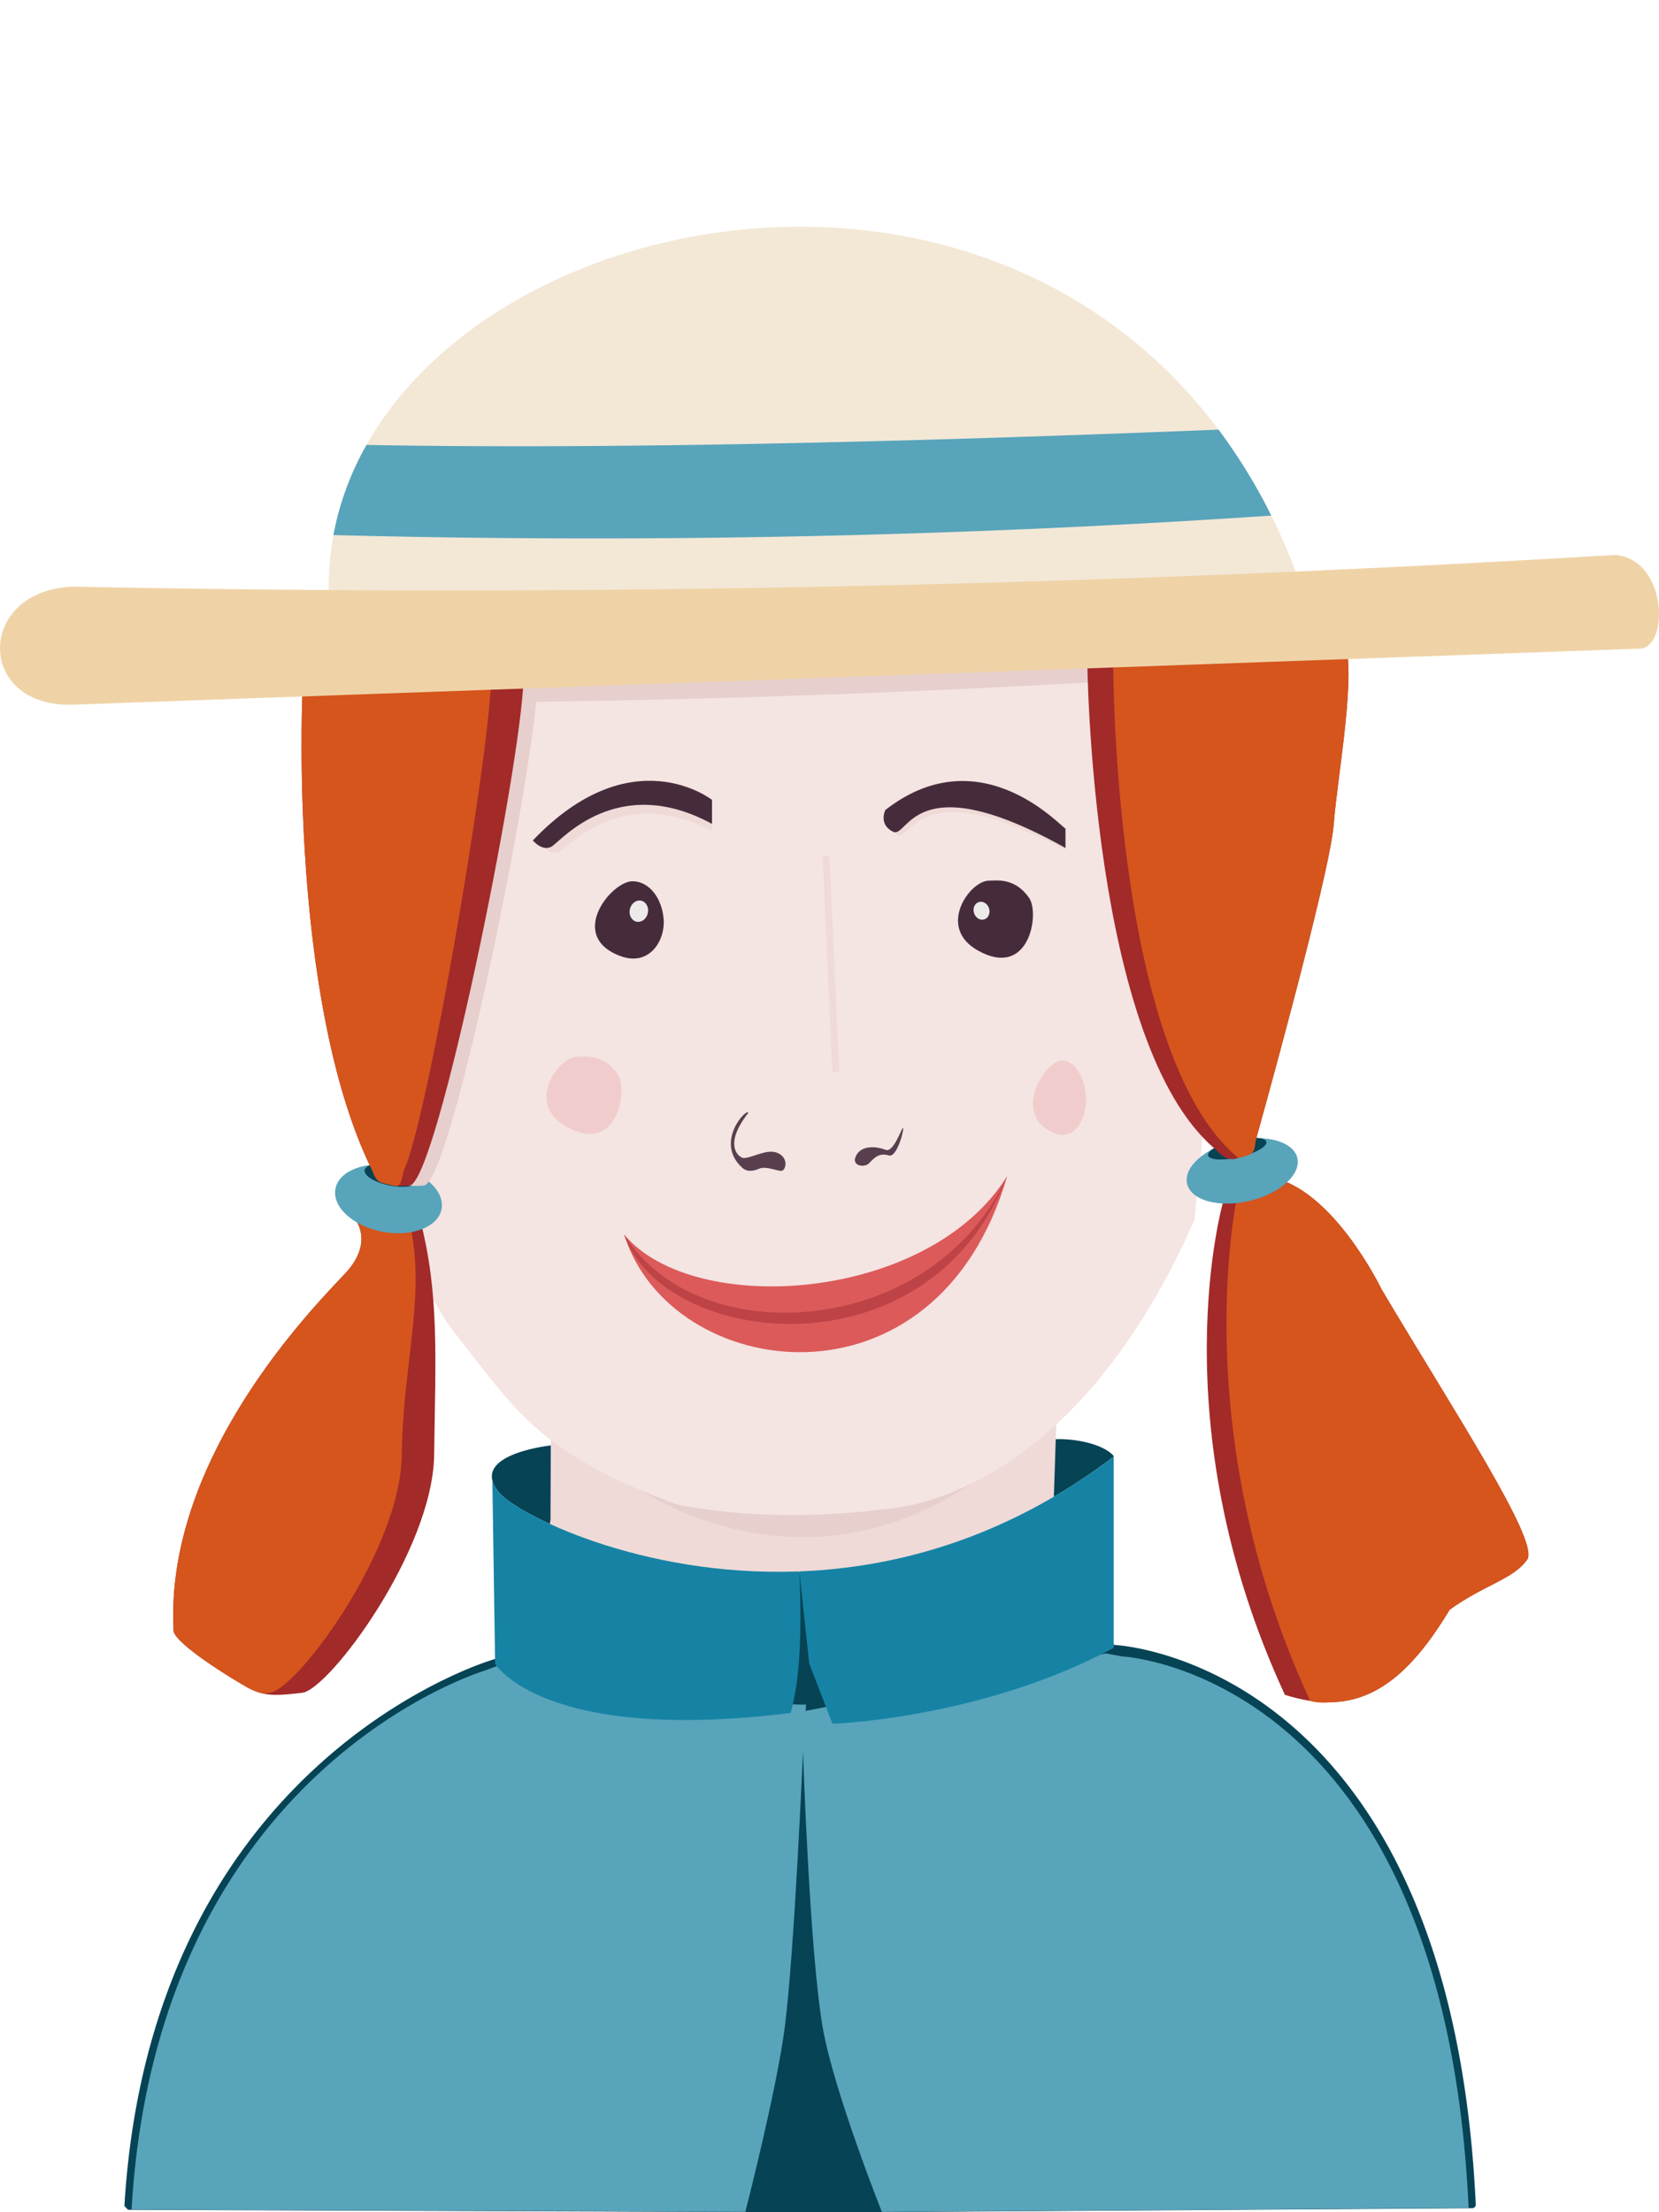 <svg viewBox="0 0 120 160" xmlns="http://www.w3.org/2000/svg" fill-rule="evenodd" clip-rule="evenodd" stroke-linejoin="round" stroke-miterlimit="2"><path d="M52.166 159.983l-42.906-.158-.262-.279c1.927-32.08 26.166-39.37 26.742-39.539l1.136-.421a.264.264 0 01.118-.015l21.294 2.14a.262.262 0 01.126-.052l21.017-2.896a.263.263 0 01.083.002l1.174.213c.45.027 8.918.635 16.108 9.263 4.895 5.873 9.208 15.479 9.95 31.193a.262.262 0 01-.26.275L62.78 160l-7.459-.005-2.487-.01-.668.002v-.004zM75.132 104.407l.423-.22c1.271-.293 4.012.049 4.965 1.078.084.09-.075.168-.11.195-20.38 15.357-42.25 4.956-44.306 2.492-2.321-2.781 3.785-3.415 3.785-3.415l.248-.159c2.051 1.52 4.738 2.926 8.835 4.444h14.747s5.182.641 11.413-4.415z" fill="#064355"/><path d="M23.776 42.674c-.296-27.858 54.758-41.008 69.953-1.337-23.628 3.053-46.926 3.331-69.953 1.337z" fill="#f3e8d6"/><path d="M76.363 102.892l.041-.002-.177 5.412.26 4.306-9.046 2.174-18.599 1.362-9.715-2.342.692-3.87.023-6.199c2.088 1.662 4.834 3.183 9.13 4.83h14.747s5.88.754 12.644-5.67z" fill="#efdad7"/><path d="M71.145 106.688c-4.607 3.342-9.144 4.508-13.204 4.483l-.078-.001c-5.543-.055-10.189-2.323-12.894-4.28l.011-3.355c1.5 1.269 3.475 2.43 6.563 3.69h10.6s4.226.575 9.089-4.333l.03-.002-.117 3.798z" fill="#e6cfcc"/><path d="M88.14 31.074a40.47 40.47 0 013.815 6.216 727.88 727.88 0 01-67.828 1.41l-.01-.001a21.074 21.074 0 012.393-6.52c14.977.281 35.113-.04 61.63-1.105z" fill="#58a4bb"/><path d="M48.143 48.301l-16.193.65-2.106 22.823v11.322S28.42 90.74 32.891 96.4c4.471 5.661 6.057 8.708 16.081 12.422 4.239.823 9.398 1.037 14.886.342.674-.086 13.487-.402 22.54-20.933l2.777-28.77-2.776-13.972L48.143 48.3z" fill="#f4e4e2"/><path d="M39.211 61.192s.665.772 1.313.386c.648-.386 4.5-4.853 10.977-1.478v-1.578s-5.497-4.164-12.29 2.67z" fill="#efdad7"/><path d="M38.541 60.787s.702.85 1.385.424c.683-.424 4.744-5.335 11.575-1.624v-1.735s-5.797-4.579-12.96 2.935z" fill="#462c3b"/><path d="M64.354 58.926s-.504.98.558 1.46c1.063.48 1.402-4.629 12.157 1.086v-1.326c.1.383-5.766-6.381-12.715-1.22z" fill="#efdad7"/><path d="M64.036 58.586s-.517 1.056.572 1.573c1.09.517 1.437-4.987 12.461 1.171V59.9c.103.414-5.91-6.874-13.033-1.314zM45.768 63.736c-1.547-.028-4.796 4.002-.854 5.425 2.044.737 3.189-1.108 3.092-2.623-.101-1.574-1.039-2.78-2.238-2.802z" fill="#462c3b"/><path d="M76.825 76.702c-1.193-.027-3.696 3.85-.658 5.22 1.575.71 2.457-1.066 2.382-2.524-.078-1.514-.8-2.675-1.724-2.696z" fill="#f0cdcc"/><path d="M71.504 63.696c-1.382.04-3.747 3.369-.786 5.041 3.74 2.113 4.501-2.67 3.722-3.792-1.012-1.457-2.296-1.268-2.936-1.249z" fill="#462c3b"/><path d="M41.737 76.437c-1.382.04-3.747 3.37-.786 5.041 3.74 2.113 4.501-2.67 3.722-3.792-1.012-1.457-2.296-1.268-2.936-1.249z" fill="#f0cdcc"/><path d="M54.126 80.493c-.082-.41-2.49 2.116-.429 3.973.349.314.797.239 1.197.067.463-.2 1.093.084 1.572.154.375.054.655-.982-.285-1.322-.754-.274-1.72.366-2.379.394-.265.012-1.594-.831.324-3.266zM65.284 81.597c-.088.107-.693 1.772-1.204 1.571-.733-.287-1.896-.36-2.213.553-.188.538.476.716.878.5.275-.148.641-.938 1.547-.652.633.2 1.2-2.225.992-1.972z" fill="#593f4e"/><path d="M72.85 85.064c-5.67 9.124-22.672 10.261-27.704 4.224 3.324 10.666 22.598 13.415 27.705-4.224z" fill="#dc5a5a"/><path d="M72.85 85.064c-5.402 11.768-22.412 12.825-27.704 4.224 2.845 8.179 22.023 10.43 27.705-4.224z" fill="#bd4346"/><path d="M58.275 123.738l21.72-4.152 1.154.214s23.285 1.113 25.08 39.89l-42.44.289s-3.497-8.764-4.288-13.38c-.951-5.551-1.418-19.933-1.418-19.933s-.609 14.297-1.304 19.848c-.57 4.552-2.867 13.46-2.867 13.46l-44.396-.17c1.868-32.006 25.602-38.995 25.602-38.995l1.103-.421 22.133 2.16-.079 1.19z" fill="#58a4bb"/><path d="M58.408 113.68l-2.005.056-.547 9.385c1.841.27 3.624.205 5.357-.147l-2.805-9.294z" fill="#064355"/><path d="M80.559 105.286v13.888c-9.526 5.132-20.344 5.5-20.344 5.5l-1.68-4.356-.718-6.665c6.977-.265 14.891-2.39 22.593-8.193a.508.508 0 00.149-.174z" fill="#1683a5"/><path d="M35.613 107.065c.065.268.22.563.491.887 1.275 1.528 10.169 6.108 21.604 5.705l.116.043c.17 4.053.083 7.664-.634 10.19-17.97 2.234-21.378-3.563-21.378-3.563l-.199-13.262z" fill="#1683a5"/><path d="M25.64 88.123s1.494 1.669-.678 3.987c-2.172 2.32-13.012 13.221-12.412 25.74-.156.925 4.518 3.744 5.377 4.211 1.157.63 2.001.6 3.936.37 1.935-.232 9.448-10.27 9.54-17.215.092-6.946.392-11.681-1.038-17.093H25.64z" fill="#a22a29"/><path d="M29.509 87.968c1.43 5.412-.353 10.302-.445 17.248-.092 6.946-7.605 16.983-9.54 17.214l-.496.058a4.096 4.096 0 01-1.101-.427c-.859-.467-5.533-3.286-5.377-4.211-.6-12.519 10.24-23.42 12.412-25.74 2.172-2.318.678-3.987.678-3.987l3.869-.155z" fill="#d5551d"/><path d="M88.516 86.754s-4.741 16.027 4.424 35.825c4.995 1.593 8.398-.303 11.918-6.155 2.508-1.818 4.663-2.22 5.626-3.653.812-1.41-5.319-10.706-10.554-19.525 0 0-3.551-7.393-8.133-8.12l-3.281 1.628z" fill="#a22a29"/><path d="M93.099 85.513c3.935 1.704 6.831 7.733 6.831 7.733 5.235 8.819 11.366 18.115 10.554 19.525-.963 1.433-3.118 1.835-5.626 3.653-2.607 4.335-5.15 6.499-8.325 6.682-.45.026-1.168.102-1.766-.088-9.165-19.799-5.199-36.901-5.199-36.901l2.4-1.086 1.13.482z" fill="#d5551d"/><ellipse cx="241.932" cy="224.489" rx="2.986" ry="2.917" fill="#edeaea" transform="matrix(.217 .05 -.06 .26 7.18 -4.562)"/><ellipse cx="241.932" cy="224.489" rx="2.986" ry="2.917" fill="#edeaea" transform="matrix(-.182 .056 -.067 -.215 130.07 100.586)"/><circle cx="408.155" cy="295.751" r="13.333" fill="#58a4bb" transform="matrix(.299 -.07 .038 .163 -43.423 65.05)"/><circle cx="408.155" cy="295.751" r="13.333" fill="#064355" transform="matrix(.158 -.037 .011 .046 21.75 84.572)"/><ellipse cx="158.541" cy="309.513" rx="14.648" ry="9.494" fill="#58a4bb" transform="matrix(.262 .05 -.047 .25 1.11 1.407)"/><path d="M87.065 48.841a915.658 915.658 0 01-55.287 1.978l.172-1.869 16.193-.649 38.256-2.812.666 3.352z" fill="#e6cfcc"/><ellipse cx="158.541" cy="309.513" rx="14.648" ry="9.494" fill="#064355" transform="matrix(.136 .026 -.015 .079 11.447 56.426)"/><path d="M22.913 50.166S21.9 72.42 27.983 84.701c.786.66.846 1.218 2.684 1.042 1.97-.189 8.06-30.155 8.246-36.736l-16 1.159z" fill="#e6cfcc"/><path d="M21.876 50.166s-1.014 22.254 5.07 34.535c.785.66.846 1.218 2.684 1.042 1.97-.189 8.06-30.155 8.246-36.736l-16 1.159z" fill="#a22a29"/><path d="M35.531 49.177c-.26 6.364-4.568 31.603-6.298 35.428a1.022 1.022 0 00-.055.164c-.066.256-.124.762-.337.954-.142.127-.34.024-.702-.047-.324-.063-.629-.15-.646-.177-.168-.109-.335-.207-.547-.798-6.084-12.281-5.07-34.535-5.07-34.535l13.655-.989z" fill="#d5551d"/><path d="M78.646 47.742s.217 27.87 9.303 35.408c1.049 1.219 1.993.71 2.885-.685 0 0 5.343-19.089 5.632-22.802.288-3.714 1.74-11.282.71-13.505-1.028-2.223-18.53 1.584-18.53 1.584z" fill="#a22a29"/><path d="M95.208 45.485c1.06.066 1.783.271 1.969.673 1.029 2.223-.423 9.79-.711 13.505-.29 3.713-5.632 22.802-5.632 22.802-.1.731-.093.97-.757 1.156-.21.03-.466.186-.55.088-9.087-7.54-9.012-35.967-9.012-35.967s9.246-2.01 14.693-2.257z" fill="#d5551d"/><path d="M5.29 50.965l113.204-4.049c2.23.182 2.23-6.46-1.673-6.778-37.775 2.258-74.958 3.036-111.531 2.289-7.053.252-7.053 8.79 0 8.538z" fill="#efd3a7"/><path d="M60.001 62.005a.123.123 0 00-.128-.118l-.245.012a.123.123 0 00-.117.128l.695 15.387c.003.068.06.12.128.117l.245-.01a.123.123 0 00.117-.129l-.695-15.387z" fill="#efdad7"/></svg>